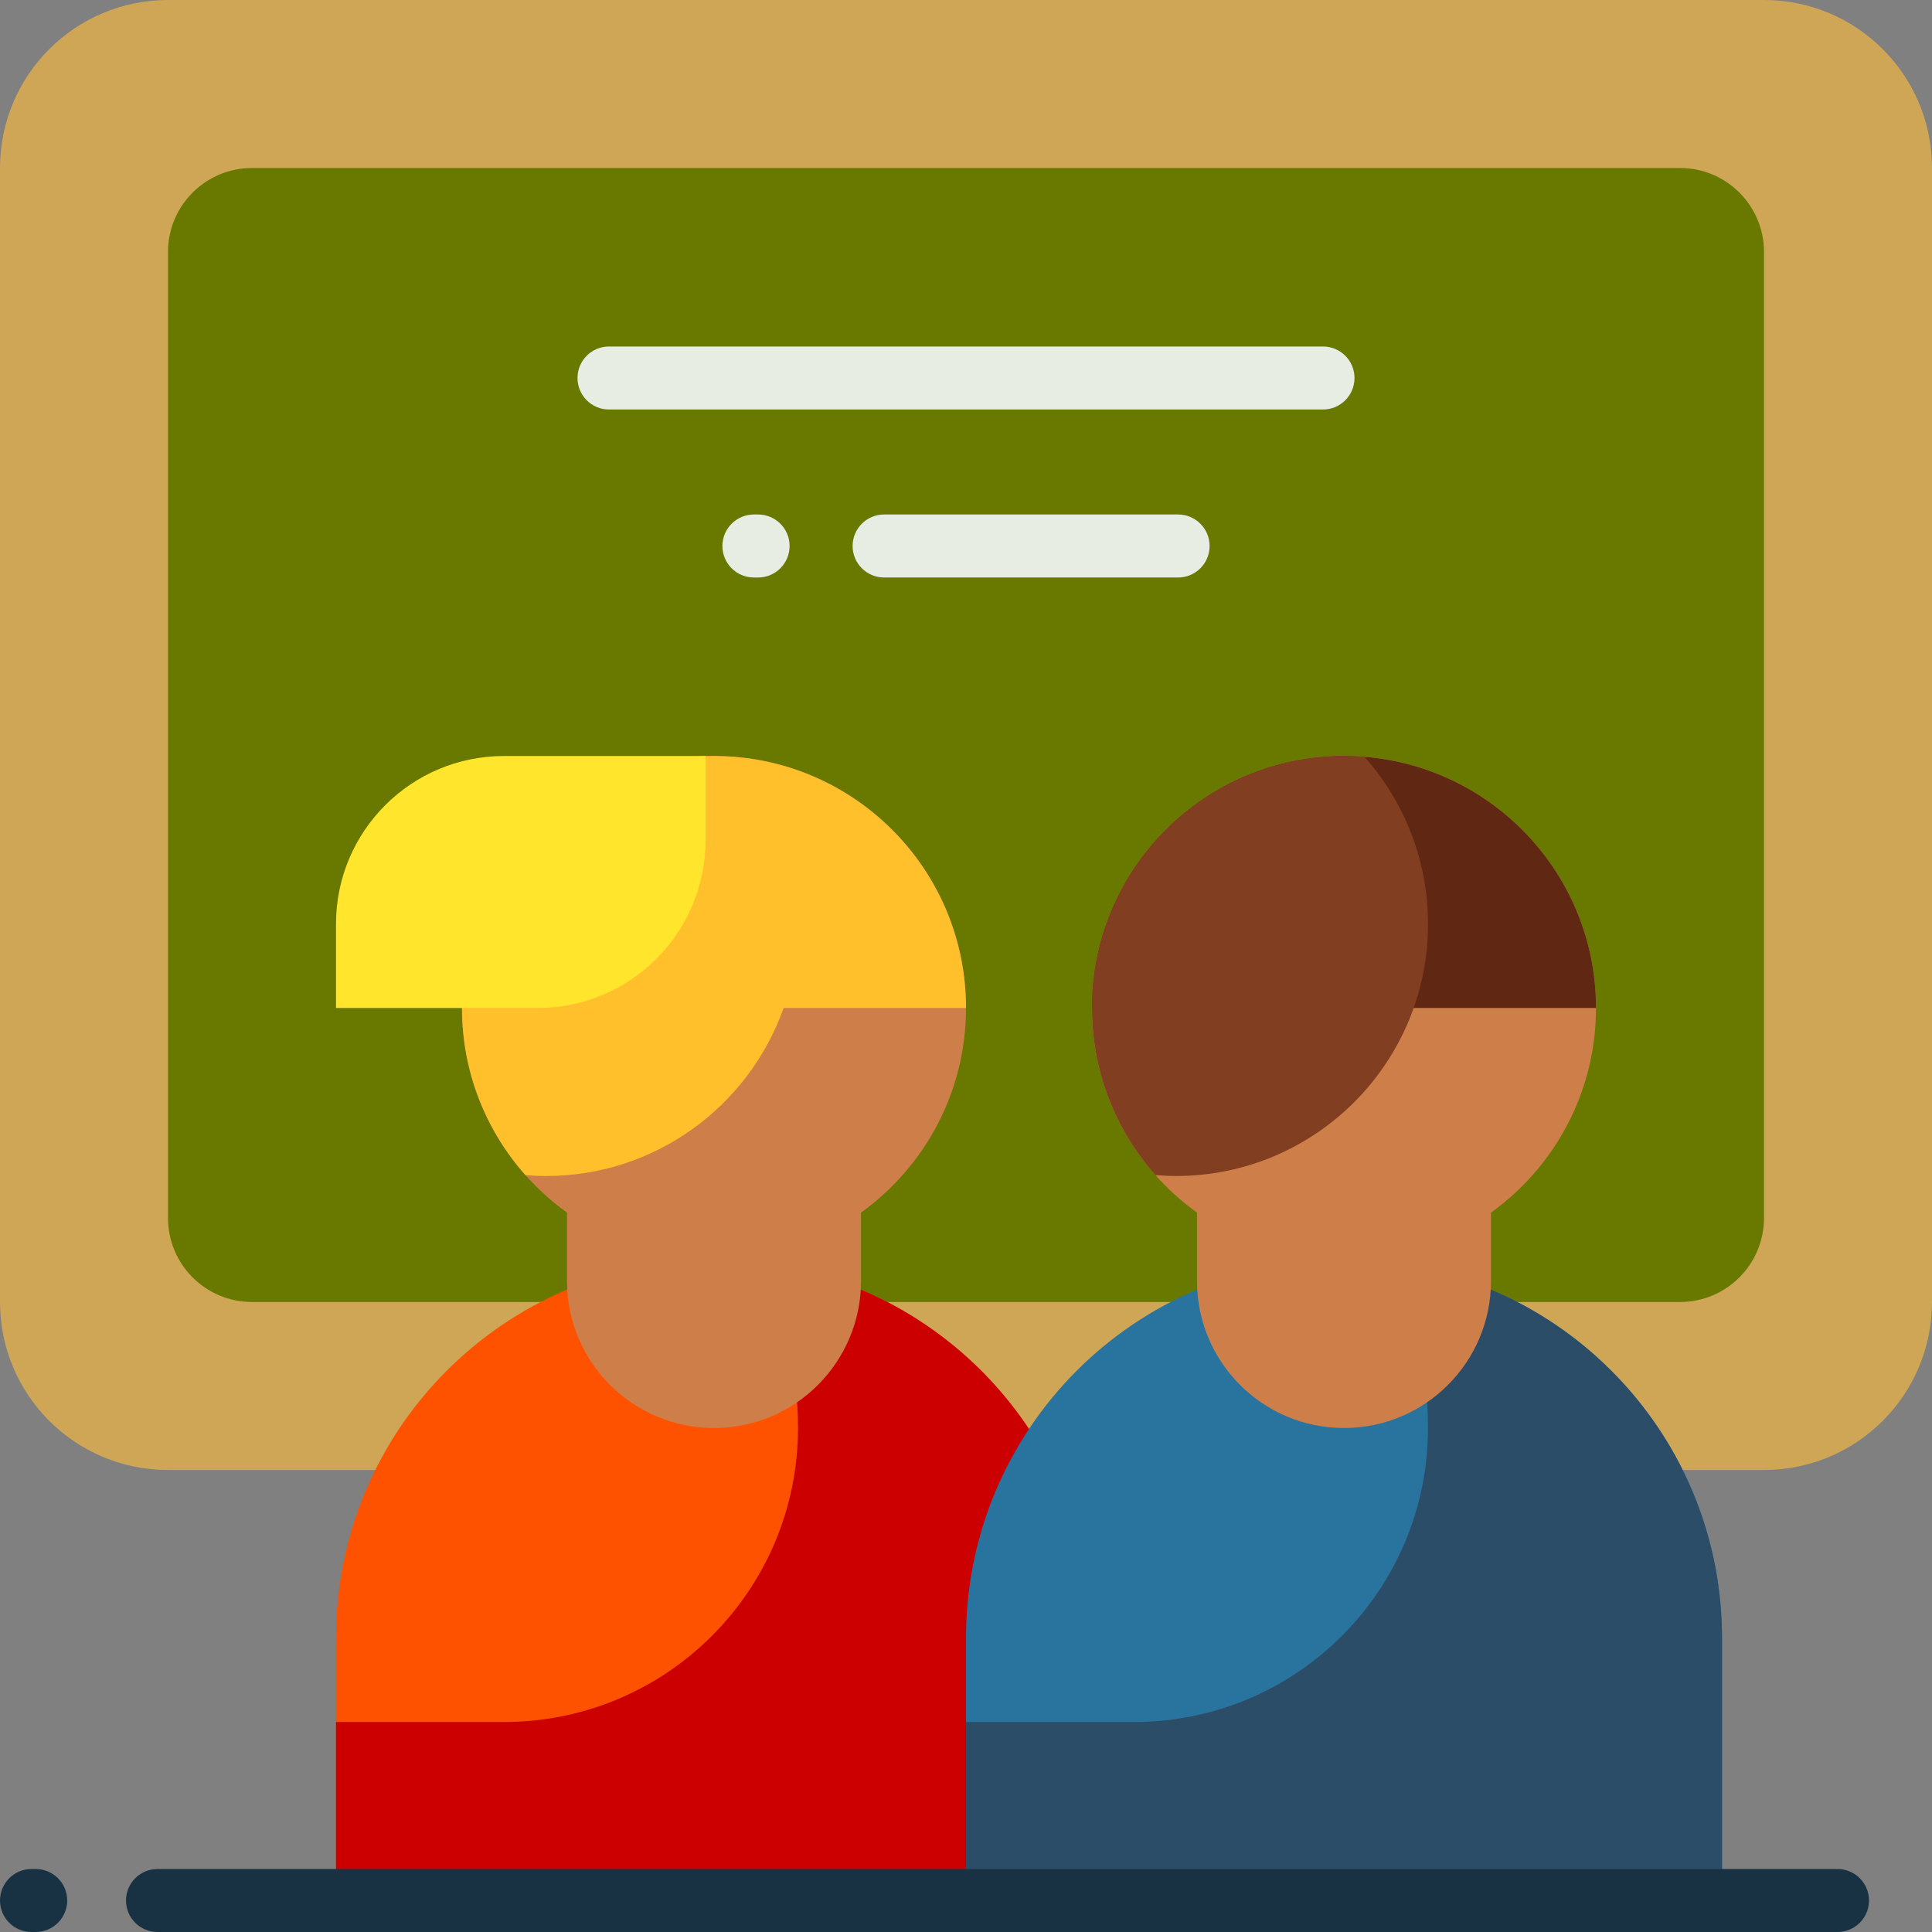 <?xml version="1.0" encoding="iso-8859-1"?><!-- Generator: Adobe Illustrator 19.0.0, SVG Export Plug-In . SVG Version: 6.00 Build 0)  -->
<svg style="enable-background:new 0 0 512 512;" id="Layer_1" version="1.1"  viewBox="0 0 512 512" x="0px"
	 xmlns="http://www.w3.org/2000/svg" y="0px" xml:space="preserve">
<rect x="0" y="0" width="512" height="512" fill="#808080" stroke="none"/>
<path style="fill:#CEA656;" d="M467.478,389.565H44.522C19.933,389.565,0,369.632,0,345.043V44.522C0,19.933,19.933,0,44.522,0
	h422.957C492.066,0,512,19.933,512,44.522v300.522C512,369.632,492.066,389.565,467.478,389.565z"/>
<path style="fill:#697900;" d="M445.217,345.043H66.783c-12.295,0-22.261-9.966-22.261-22.261v-256
	c0-12.295,9.966-22.261,22.261-22.261h378.435c12.295,0,22.261,9.966,22.261,22.261v256
	C467.478,335.077,457.512,345.043,445.217,345.043z"/>
<path style="fill:#FF5200;" d="M289.391,434.087V512H89.043v-77.913c0-55.325,44.849-100.174,100.174-100.174l0,0
	C244.542,333.913,289.391,378.762,289.391,434.087z"/>
<path style="fill:#CC0000;" d="M289.391,434.087V512H89.043v-55.652h44.522c43.03,0,77.913-34.883,77.913-77.913l0,0
	c0-15.699-3.615-30.553-10.052-43.779C250.991,340.678,289.391,382.896,289.391,434.087z"/>
<path style="fill:#CE7F49;" d="M228.174,321.357v18.121c0,21.515-17.441,38.957-38.957,38.957l0,0
	c-21.515,0-38.957-17.441-38.957-38.957v-18.121c-16.846-12.123-27.826-31.886-27.826-54.226c0-36.883,29.9-66.783,66.783-66.783
	S256,230.248,256,267.13C256,289.47,245.02,309.234,228.174,321.357z"/>
<path style="fill:#FFC02C;" d="M207.663,267.13c-9.169,25.935-33.892,44.522-62.967,44.522c-1.837,0-3.651-0.095-5.451-0.24
	c-10.453-11.787-16.81-27.287-16.81-44.281c0-36.883,29.9-66.783,66.783-66.783c0.952,0,1.897,0.027,2.837,0.071
	C227.62,201.907,256,231.199,256,267.13H207.663z"/>
<path style="fill:#FFE52C;" d="M89.043,244.87c0-24.588,19.933-44.522,44.522-44.522h53.426v22.261
	c0,24.588-19.934,44.522-44.522,44.522H89.043V244.87z"/>
<path style="fill:#28749E;" d="M456.348,434.087V512H256v-77.913c0-55.325,44.849-100.174,100.174-100.174l0,0
	C411.499,333.913,456.348,378.762,456.348,434.087z"/>
<path style="fill:#E7EDE2;" d="M358.957,100.174c0,4.61-3.738,8.348-8.348,8.348H161.391c-4.61,0-8.348-3.738-8.348-8.348
	c0-4.61,3.738-8.348,8.348-8.348h189.217C355.219,91.826,358.957,95.564,358.957,100.174z M312.209,136.348h-77.913
	c-4.61,0-8.348,3.738-8.348,8.348c0,4.61,3.738,8.348,8.348,8.348h77.913c4.61,0,8.348-3.738,8.348-8.348
	C320.557,140.085,316.819,136.348,312.209,136.348z M200.904,136.348h-1.113c-4.61,0-8.348,3.738-8.348,8.348
	c0,4.61,3.738,8.348,8.348,8.348h1.113c4.61,0,8.348-3.738,8.348-8.348C209.252,140.085,205.515,136.348,200.904,136.348z"/>
<path style="fill:#2C4D67;" d="M456.348,434.087V512H256v-55.652h44.522c43.03,0,77.913-34.883,77.913-77.913l0,0
	c0-15.699-3.615-30.553-10.052-43.779C417.948,340.678,456.348,382.896,456.348,434.087z"/>
<path style="fill:#CE7F49;" d="M395.13,321.357v18.121c0,21.515-17.441,38.957-38.957,38.957l0,0
	c-21.515,0-38.957-17.441-38.957-38.957v-18.121c-16.846-12.123-27.826-31.886-27.826-54.226c0-36.883,29.9-66.783,66.783-66.783
	s66.783,29.9,66.783,66.783C422.957,289.47,411.976,309.234,395.13,321.357z"/>
<path style="fill:#602812;" d="M422.957,267.13H289.391c0-36.883,29.9-66.783,66.783-66.783S422.957,230.248,422.957,267.13z"/>
<path style="fill:#823E20;" d="M356.174,200.348c1.837,0,3.651,0.095,5.451,0.24c10.453,11.787,16.81,27.288,16.81,44.281
	c0,36.883-29.9,66.783-66.783,66.783c-1.837,0-3.651-0.095-5.451-0.24c-10.453-11.787-16.81-27.288-16.81-44.281
	C289.391,230.248,319.291,200.348,356.174,200.348z"/>
<path style="fill:#183244;" d="M495.304,503.652c0,4.61-3.738,8.348-8.348,8.348H41.739c-4.61,0-8.348-3.738-8.348-8.348
	s3.738-8.348,8.348-8.348h445.217C491.567,495.304,495.304,499.042,495.304,503.652z M9.461,495.304H8.348
	c-4.61,0-8.348,3.738-8.348,8.348S3.738,512,8.348,512h1.113c4.61,0,8.348-3.738,8.348-8.348S14.071,495.304,9.461,495.304z"/>
<g>
</g>
<g>
</g>
<g>
</g>
<g>
</g>
<g>
</g>
<g>
</g>
<g>
</g>
<g>
</g>
<g>
</g>
<g>
</g>
<g>
</g>
<g>
</g>
<g>
</g>
<g>
</g>
<g>
</g>
</svg>
